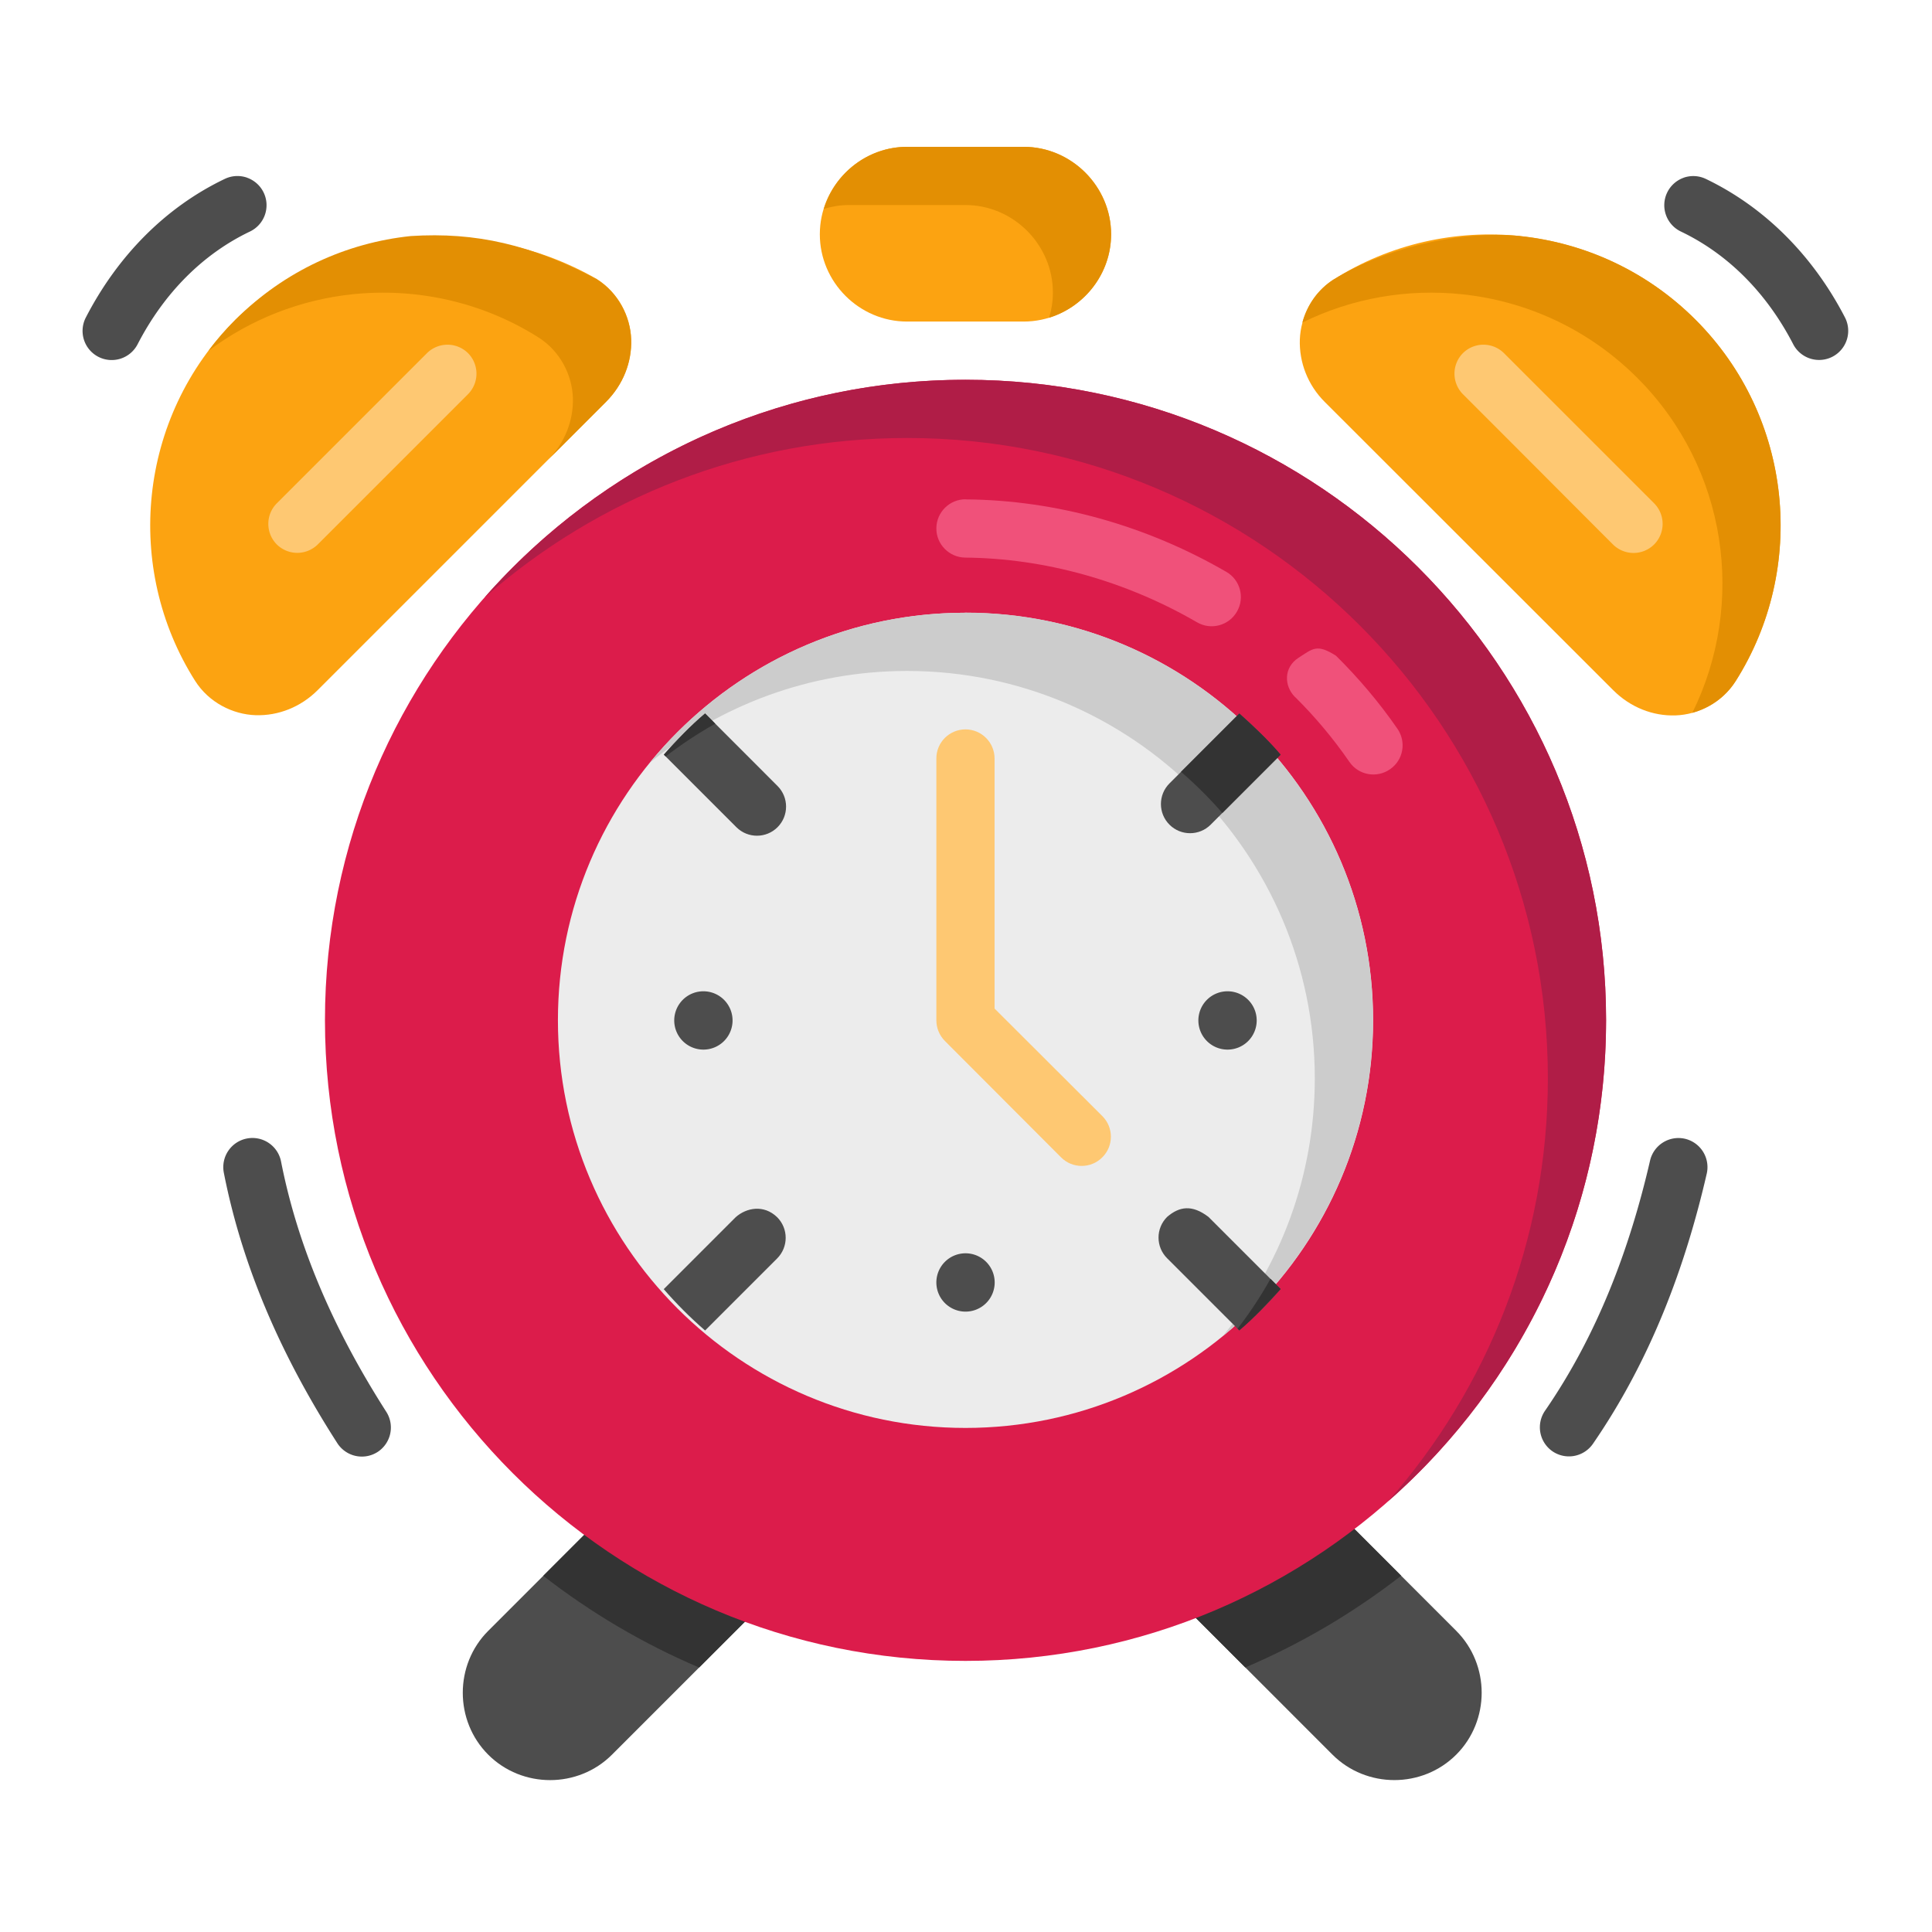 <?xml version="1.0" encoding="UTF-8" standalone="no"?>
<!-- Created with Inkscape (http://www.inkscape.org/) -->

<svg
   width="64pt"
   height="64pt"
   viewBox="0 0 22.578 22.578"
   version="1.1"
   id="svg831"
   inkscape:version="1.1.1 (3bf5ae0d25, 2021-09-20)"
   sodipodi:docname="1 - Trophy.svg"
   inkscape:export-filename="C:\Users\User\Desktop\DESEMBER\8 - Milk Box And Bread.png"
   inkscape:export-xdpi="576"
   inkscape:export-ydpi="576"
   xmlns:inkscape="http://www.inkscape.org/namespaces/inkscape"
   xmlns:sodipodi="http://sodipodi.sourceforge.net/DTD/sodipodi-0.dtd"
   xmlns="http://www.w3.org/2000/svg"
   xmlns:svg="http://www.w3.org/2000/svg"
   xmlns:rdf="http://www.w3.org/1999/02/22-rdf-syntax-ns#"
   xmlns:cc="http://creativecommons.org/ns#"
   xmlns:dc="http://purl.org/dc/elements/1.1/">
  <defs
     id="defs825">
    <pattern
       id="EMFhbasepattern"
       patternUnits="userSpaceOnUse"
       width="6"
       height="6"
       x="0"
       y="0" />
    <pattern
       id="EMFhbasepattern-9"
       patternUnits="userSpaceOnUse"
       width="6"
       height="6"
       x="0"
       y="0" />
    <pattern
       id="EMFhbasepattern-0"
       patternUnits="userSpaceOnUse"
       width="6"
       height="6"
       x="0"
       y="0" />
    <pattern
       id="EMFhbasepattern-7"
       patternUnits="userSpaceOnUse"
       width="6"
       height="6"
       x="0"
       y="0" />
    <pattern
       id="EMFhbasepattern-2"
       patternUnits="userSpaceOnUse"
       width="6"
       height="6"
       x="0"
       y="0" />
    <pattern
       id="EMFhbasepattern-98"
       patternUnits="userSpaceOnUse"
       width="6"
       height="6"
       x="0"
       y="0" />
    <pattern
       id="EMFhbasepattern-6"
       patternUnits="userSpaceOnUse"
       width="6"
       height="6"
       x="0"
       y="0" />
    <pattern
       id="EMFhbasepattern-01"
       patternUnits="userSpaceOnUse"
       width="6"
       height="6"
       x="0"
       y="0" />
    <pattern
       id="EMFhbasepattern-07"
       patternUnits="userSpaceOnUse"
       width="6"
       height="6"
       x="0"
       y="0" />
    <pattern
       id="EMFhbasepattern-8"
       patternUnits="userSpaceOnUse"
       width="6"
       height="6"
       x="0"
       y="0" />
    <pattern
       id="EMFhbasepattern-4"
       patternUnits="userSpaceOnUse"
       width="6"
       height="6"
       x="0"
       y="0" />
    <pattern
       id="EMFhbasepattern-40"
       patternUnits="userSpaceOnUse"
       width="6"
       height="6"
       x="0"
       y="0" />
    <pattern
       id="EMFhbasepattern-08"
       patternUnits="userSpaceOnUse"
       width="6"
       height="6"
       x="0"
       y="0" />
    <pattern
       id="EMFhbasepattern-04"
       patternUnits="userSpaceOnUse"
       width="6"
       height="6"
       x="0"
       y="0" />
    <pattern
       id="EMFhbasepattern-014"
       patternUnits="userSpaceOnUse"
       width="6"
       height="6"
       x="0"
       y="0" />
    <pattern
       id="EMFhbasepattern-27"
       patternUnits="userSpaceOnUse"
       width="6"
       height="6"
       x="0"
       y="0" />
    <pattern
       id="EMFhbasepattern-09"
       patternUnits="userSpaceOnUse"
       width="6"
       height="6"
       x="0"
       y="0" />
    <pattern
       id="EMFhbasepattern-5"
       patternUnits="userSpaceOnUse"
       width="6"
       height="6"
       x="0"
       y="0" />
    <pattern
       id="EMFhbasepattern-018"
       patternUnits="userSpaceOnUse"
       width="6"
       height="6"
       x="0"
       y="0" />
  </defs>
  <sodipodi:namedview
     id="base"
     pagecolor="#ffffff"
     bordercolor="#666666"
     borderopacity="1.0"
     inkscape:pageopacity="0.0"
     inkscape:pageshadow="2"
     inkscape:zoom="4.6006733"
     inkscape:cx="42.71114"
     inkscape:cy="42.71114"
     inkscape:document-units="pt"
     inkscape:current-layer="layer1"
     showgrid="false"
     units="pt"
     inkscape:window-width="958"
     inkscape:window-height="1003"
     inkscape:window-x="952"
     inkscape:window-y="0"
     inkscape:window-maximized="0"
     inkscape:pagecheckerboard="true"
     inkscape:showpageshadow="false"
     inkscape:object-paths="false"
     inkscape:snap-intersection-paths="true"
     inkscape:snap-smooth-nodes="true"
     inkscape:snap-midpoints="true"
     showguides="true"
     inkscape:snap-bbox="true"
     inkscape:bbox-nodes="true"
     inkscape:snap-nodes="false"
     inkscape:snap-global="true">
    <inkscape:grid
       type="xygrid"
       id="grid1378" />
    <sodipodi:guide
       position="0.97,21.608"
       orientation="78,0"
       id="guide1380"
       inkscape:locked="false" />
    <sodipodi:guide
       position="0.97,0.97"
       orientation="0,78"
       id="guide1382"
       inkscape:locked="false" />
    <sodipodi:guide
       position="21.608,0.97"
       orientation="-78,0"
       id="guide1384"
       inkscape:locked="false" />
    <sodipodi:guide
       position="21.608,21.608"
       orientation="0,-78"
       id="guide1386"
       inkscape:locked="false" />
  </sodipodi:namedview>
  <g
     inkscape:label="Icon"
     inkscape:groupmode="layer"
     id="layer1"
     transform="translate(0,-274.422)"
     style="display:inline">
    <g
       id="g1496"
       style="display:inline;stroke-width:0.778"
       transform="matrix(1.286,0,0,1.286,-38.832,-85.389)">
      <g
         id="g87810"
         style="stroke-width:0.778">
        <path
           id="path142665"
           style="color:#000000;fill:#4d4d4d;stroke-width:2.939;stroke-linecap:round;stroke-linejoin:round;-inkscape-stroke:none"
           d="m 134.867,50.705 -4.178,4.178 c -1.163,1.163 -1.163,3.083 0,4.246 1.163,1.163 3.081,1.163 4.244,0 l 5.02,-5.021 z m 19.791,3.439 4.982,4.984 c 1.163,1.163 3.081,1.163 4.244,0 1.163,-1.163 1.163,-3.083 0,-4.246 l -4.162,-4.162 z"
           transform="matrix(0.265,0,0,0.265,0,280.067)"
           sodipodi:nodetypes="ccscccccsccc" />
        <path
           id="path159115"
           style="fill:#333333;fill-opacity:1;stroke-width:2.939;stroke-linecap:round;stroke-linejoin:round"
           d="m 134.867,50.705 -2.291,2.291 c 1.629,1.265 3.424,2.327 5.346,3.145 l 2.031,-2.033 z m 19.791,3.439 1.992,1.994 c 1.922,-0.818 3.716,-1.879 5.346,-3.145 l -2.273,-2.273 z"
           transform="matrix(0.265,0,0,0.265,0,280.067)"
           sodipodi:nodetypes="cccccccccc" />
        <path
           style="color:#000000;fill:#dc1c4b;stroke-width:0.778;stroke-linecap:round;stroke-linejoin:round;-inkscape-stroke:none"
           d="m 38.969,283.242 c -3.212,0 -5.82,2.609 -5.82,5.82 -1e-6,3.212 2.609,5.822 5.82,5.822 3.212,10e-6 5.822,-2.611 5.822,-5.822 -6e-6,-3.212 -2.611,-5.82 -5.822,-5.82 z"
           id="path141715" />
        <path
           style="color:#000000;fill:#ececec;stroke-width:0.778;stroke-linecap:round;stroke-linejoin:round;-inkscape-stroke:none"
           d="m 38.969,285.359 c -2.043,0 -3.703,1.661 -3.703,3.703 -4e-6,2.043 1.661,3.705 3.703,3.705 2.043,0 3.705,-1.662 3.705,-3.705 -2e-6,-2.043 -1.662,-3.703 -3.705,-3.703 z"
           id="path142281" />
        <path
           id="path154853"
           style="color:#000000;fill:#cccccc;fill-opacity:1;stroke-width:0.778;stroke-linecap:round;stroke-linejoin:round;-inkscape-stroke:none"
           d="m 38.969,285.359 c -1.156,0 -2.189,0.532 -2.869,1.364 0.638,-0.521 1.453,-0.835 2.339,-0.835 2.043,0 3.705,1.661 3.705,3.703 2e-6,0.887 -0.313,1.702 -0.835,2.34 0.832,-0.68 1.364,-1.714 1.364,-2.87 -2e-6,-2.043 -1.663,-3.703 -3.705,-3.703 z" />
        <path
           style="color:#000000;fill:#fca311;stroke-width:0.778;stroke-linecap:round;stroke-linejoin:round;-inkscape-stroke:none"
           d="m 38.439,281.125 c -0.435,0 -0.793,0.36 -0.793,0.795 -3e-6,0.435 0.358,0.793 0.793,0.793 h 1.059 c 0.435,0 0.795,-0.358 0.795,-0.793 10e-7,-0.435 -0.36,-0.795 -0.795,-0.795 z"
           id="path510519" />
        <path
           style="color:#000000;fill:#4d4d4d;fill-opacity:1;stroke-width:0.411;stroke-linecap:round;stroke-linejoin:round;stroke-miterlimit:4;stroke-dasharray:none"
           d="m 41.35,288.799 a 0.265,0.265 0 0 0 -0.264,0.266 0.265,0.265 0 0 0 0.264,0.264 0.265,0.265 0 0 0 0.266,-0.264 0.265,0.265 0 0 0 -0.266,-0.266 z"
           id="path2927" />
        <path
           style="color:#000000;fill:#4d4d4d;fill-opacity:1;stroke-width:0.411;stroke-linecap:round;stroke-linejoin:round;stroke-miterlimit:4;stroke-dasharray:none"
           d="m 38.969,291.18 a 0.265,0.265 0 0 0 -0.264,0.266 0.265,0.265 0 0 0 0.264,0.264 0.265,0.265 0 0 0 0.266,-0.264 0.265,0.265 0 0 0 -0.266,-0.266 z"
           id="path2925" />
        <path
           style="color:#000000;fill:#fec872;stroke-width:0.778;stroke-linecap:round;stroke-linejoin:round;-inkscape-stroke:none"
           d="m 38.705,286.682 v 2.381 c 6.2e-5,0.07 0.028,0.138 0.078,0.188 0.352,0.352 0.703,0.705 1.055,1.057 0.103,0.104 0.272,0.104 0.375,0 0.104,-0.103 0.104,-0.272 0,-0.375 -0.326,-0.326 -0.653,-0.651 -0.979,-0.977 v -2.273 c -5.04e-4,-0.146 -0.119,-0.264 -0.265,-0.264 -0.146,5.4e-4 -0.264,0.118 -0.264,0.264 z"
           id="path2964"
           sodipodi:nodetypes="cccccccccc" />
        <path
           id="path5648"
           style="color:#000000;fill:#4d4d4d;stroke-width:2.939;stroke-linecap:round;stroke-linejoin:round;-inkscape-stroke:none"
           d="m 138.125,23.424 c -0.504,0.437 -0.977,0.909 -1.414,1.412 0.82,0.819 1.655,1.655 2.49,2.49 0.39,0.387 1.018,0.387 1.408,0 0.392,-0.391 0.392,-1.025 0,-1.416 -0.835,-0.835 -1.667,-1.669 -2.484,-2.486 z m 18.322,0.002 c -0.787,0.787 -1.585,1.585 -2.395,2.395 -0.393,0.391 -0.393,1.027 0,1.418 0.39,0.388 1.02,0.388 1.41,0 0.81,-0.81 1.611,-1.611 2.4,-2.4 -0.437,-0.504 -0.912,-0.975 -1.416,-1.412 z m -17.27,17.27 c -0.823,0.823 -1.646,1.646 -2.469,2.469 0.438,0.505 0.913,0.98 1.418,1.418 0.823,-0.823 1.646,-1.646 2.469,-2.469 0.393,-0.391 0.393,-1.027 0,-1.418 -0.455,-0.439 -1.051,-0.325 -1.418,0 z m 14.793,-0.008 c -0.393,0.391 -0.393,1.027 0,1.418 0.841,0.841 1.663,1.663 2.475,2.475 0.505,-0.438 0.98,-0.913 1.418,-1.418 -0.811,-0.812 -1.633,-1.634 -2.475,-2.475 -0.563,-0.43 -0.999,-0.36 -1.418,0 z"
           sodipodi:nodetypes="cccccccccccccccccccccccc"
           transform="matrix(0.265,0,0,0.265,0,280.067)" />
        <path
           style="color:#000000;fill:#4d4d4d;fill-opacity:1;stroke-width:0.411;stroke-linecap:round;stroke-linejoin:round;stroke-miterlimit:4;stroke-dasharray:none"
           d="m 36.587,288.799 a 0.265,0.265 0 0 0 -0.264,0.266 0.265,0.265 0 0 0 0.264,0.264 0.265,0.265 0 0 0 0.266,-0.264 0.265,0.265 0 0 0 -0.266,-0.266 z"
           id="path2929" />
        <path
           style="color:#000000;fill:#f0517a;stroke-width:0.778;stroke-linecap:round;stroke-linejoin:round;-inkscape-stroke:none"
           d="m 38.971,284.328 c -0.145,-5.8e-4 -0.264,0.116 -0.266,0.262 -0.002,0.146 0.116,0.266 0.262,0.268 0.721,0.006 1.457,0.211 2.107,0.588 0.127,0.074 0.29,0.03 0.363,-0.098 0.073,-0.127 0.029,-0.289 -0.098,-0.361 -0.728,-0.422 -1.551,-0.652 -2.369,-0.658 z m 2.994,1.797 c 0.181,0.179 0.347,0.377 0.494,0.59 0.083,0.121 0.249,0.15 0.369,0.066 0.121,-0.083 0.15,-0.249 0.066,-0.369 -0.166,-0.24 -0.354,-0.461 -0.557,-0.662 -0.173,-0.11 -0.209,-0.067 -0.342,0.019 -0.133,0.086 -0.133,0.253 -0.031,0.356 z"
           id="path8954"
           sodipodi:nodetypes="ccccccccccccccc" />
        <path
           style="color:#000000;fill:#fca311;stroke-width:0.778;stroke-linecap:round;stroke-linejoin:round;-inkscape-stroke:none"
           d="m 32.336,282.695 c -0.89,0.89 -1.015,2.26 -0.367,3.283 0.125,0.197 0.342,0.305 0.549,0.312 0.207,0.007 0.412,-0.074 0.566,-0.229 l 2.619,-2.619 c 0.155,-0.155 0.236,-0.361 0.229,-0.568 -0.007,-0.207 -0.115,-0.422 -0.312,-0.547 -1.106,-0.635 -2.462,-0.432 -3.283,0.367 z"
           id="path510711"
           sodipodi:nodetypes="cscccscc" />
        <path
           style="color:#000000;fill:#fec872;stroke-width:0.778;stroke-linecap:round;stroke-linejoin:round;-inkscape-stroke:none"
           d="m 34.076,283 c -0.703,0.703 -0.894,0.894 -1.365,1.365 a 0.265,0.265 0 0 0 0,0.373 0.265,0.265 0 0 0 0.373,0 c 0.472,-0.472 0.662,-0.662 1.365,-1.365 a 0.265,0.265 0 0 0 0,-0.373 0.265,0.265 0 0 0 -0.373,0 z"
           id="path9279" />
        <path
           style="color:#000000;fill:#4d4d4d;stroke-width:0.778;stroke-linecap:round;stroke-linejoin:round;-inkscape-stroke:none"
           d="m 32.443,281.406 a 0.265,0.265 0 0 0 -0.203,0.01 c -0.543,0.259 -0.977,0.704 -1.264,1.26 a 0.265,0.265 0 0 0 0.113,0.357 0.265,0.265 0 0 0 0.357,-0.113 c 0.24,-0.465 0.592,-0.82 1.021,-1.025 a 0.265,0.265 0 0 0 0.125,-0.354 0.265,0.265 0 0 0 -0.15,-0.135 z"
           id="path11686" />
        <path
           style="color:#000000;fill:#fca311;stroke-width:0.778;stroke-linecap:round;stroke-linejoin:round;-inkscape-stroke:none"
           d="m 44.012,281.936 c -0.582,-0.061 -1.182,0.069 -1.693,0.393 -0.197,0.125 -0.303,0.34 -0.311,0.547 -0.007,0.207 0.072,0.414 0.227,0.568 l 2.621,2.619 c 0.155,0.155 0.359,0.236 0.566,0.229 0.207,-0.007 0.422,-0.115 0.547,-0.312 0.647,-1.023 0.524,-2.394 -0.365,-3.283 -0.445,-0.445 -1.01,-0.698 -1.592,-0.76 z"
           id="path510903" />
        <path
           style="color:#000000;fill:#fec872;stroke-width:0.778;stroke-linecap:round;stroke-linejoin:round;-inkscape-stroke:none"
           d="m 43.49,283 a 0.265,0.265 0 0 0 0,0.373 c 0.703,0.703 0.892,0.894 1.363,1.365 a 0.265,0.265 0 0 0 0.375,0 0.265,0.265 0 0 0 0,-0.373 C 44.757,283.894 44.566,283.703 43.863,283 a 0.265,0.265 0 0 0 -0.373,0 z"
           id="path1955" />
        <path
           style="color:#000000;fill:#4d4d4d;stroke-width:0.778;stroke-linecap:round;stroke-linejoin:round;-inkscape-stroke:none"
           d="m 45.496,281.406 a 0.265,0.265 0 0 0 -0.15,0.135 0.265,0.265 0 0 0 0.125,0.354 c 0.429,0.205 0.781,0.56 1.021,1.025 a 0.265,0.265 0 0 0 0.355,0.113 0.265,0.265 0 0 0 0.115,-0.357 c -0.287,-0.555 -0.723,-1 -1.266,-1.26 a 0.265,0.265 0 0 0 -0.201,-0.01 z"
           id="path1957" />
        <path
           style="color:#000000;fill:#4d4d4d;stroke-width:0.778;stroke-linecap:round;stroke-linejoin:round;-inkscape-stroke:none"
           d="m 32.439,290.137 a 0.265,0.265 0 0 0 -0.209,0.311 c 0.178,0.908 0.56,1.724 1.031,2.457 a 0.265,0.265 0 0 0 0.367,0.08 0.265,0.265 0 0 0 0.078,-0.365 C 33.262,291.926 32.912,291.171 32.75,290.346 a 0.265,0.265 0 0 0 -0.311,-0.209 z m 13.068,0.002 a 0.265,0.265 0 0 0 -0.316,0.197 c -0.185,0.802 -0.478,1.583 -0.955,2.275 a 0.265,0.265 0 0 0 0.066,0.367 0.265,0.265 0 0 0 0.369,-0.066 c 0.525,-0.762 0.84,-1.609 1.035,-2.457 a 0.265,0.265 0 0 0 -0.199,-0.316 z"
           id="path2553" />
        <path
           id="path142856"
           style="color:#000000;fill:#e38f03;fill-opacity:1;stroke-width:0.778;stroke-linecap:round;stroke-linejoin:round;-inkscape-stroke:none"
           d="m 33.928,281.936 c -0.582,0.061 -1.147,0.315 -1.592,0.76 -0.09,0.09 -0.172,0.184 -0.246,0.283 0.39,-0.293 0.844,-0.465 1.308,-0.514 0.582,-0.061 1.18,0.069 1.691,0.392 0.197,0.125 0.305,0.339 0.313,0.547 0.007,0.207 -0.074,0.414 -0.228,0.568 l 0.529,-0.529 c 0.155,-0.155 0.236,-0.361 0.228,-0.568 -0.007,-0.207 -0.115,-0.422 -0.313,-0.547 -0.594,-0.314 -1.097,-0.43 -1.691,-0.392 z"
           sodipodi:nodetypes="ccccsscsscc" />
        <path
           id="path148637"
           style="color:#000000;fill:#e38f03;fill-opacity:1;stroke-width:0.778;stroke-linecap:round;stroke-linejoin:round;-inkscape-stroke:none"
           d="m 38.44,281.125 c -0.355,0 -0.658,0.239 -0.758,0.564 0.073,-0.022 0.149,-0.035 0.229,-0.035 h 1.058 c 0.435,0 0.795,0.36 0.795,0.795 0,0.079 -0.012,0.156 -0.034,0.229 0.324,-0.1 0.563,-0.403 0.563,-0.758 3e-6,-0.435 -0.36,-0.795 -0.795,-0.795 z" />
        <path
           id="path149736"
           style="color:#000000;fill:#e38f03;fill-opacity:1;stroke-width:0.778;stroke-linecap:round;stroke-linejoin:round;-inkscape-stroke:none"
           d="m 42.318,282.328 c -0.149,0.094 -0.246,0.239 -0.287,0.394 0.454,-0.224 0.959,-0.309 1.452,-0.257 0.582,0.061 1.147,0.315 1.592,0.76 0.822,0.822 0.989,2.053 0.5,3.043 0.155,-0.042 0.3,-0.14 0.394,-0.289 0.647,-1.023 0.524,-2.393 -0.365,-3.283 -0.445,-0.445 -1.01,-0.698 -1.592,-0.76 -0.582,-0.058 -1.267,0.129 -1.693,0.392 z"
           sodipodi:nodetypes="ccscccccc" />
        <path
           id="path151258"
           style="color:#000000;fill:#b01d47;fill-opacity:1;stroke-width:0.778;stroke-linecap:round;stroke-linejoin:round;-inkscape-stroke:none"
           d="m 38.969,283.242 c -1.74,0 -3.303,0.766 -4.37,1.979 1.025,-0.902 2.37,-1.45 3.841,-1.45 3.212,10e-6 5.822,2.609 5.822,5.82 0,1.471 -0.548,2.816 -1.451,3.842 1.213,-1.068 1.98,-2.631 1.98,-4.371 -5e-6,-3.212 -2.611,-5.82 -5.822,-5.82 z" />
        <path
           id="path157317"
           style="color:#000000;fill:#333333;fill-opacity:1;stroke-width:2.939;stroke-linecap:round;stroke-linejoin:round;-inkscape-stroke:none"
           d="m 136.773,24.898 c 0.538,-0.413 1.106,-0.79 1.701,-1.123 l -0.348,-0.35 c -0.515,0.429 -0.969,0.925 -1.414,1.412 z m 17.674,0.527 c 0.504,0.437 0.979,0.908 1.416,1.412 0.672,-0.672 1.342,-1.342 2,-2 -0.435,-0.516 -0.927,-0.966 -1.416,-1.412 z m 1.998,19.154 c 0.51,-0.428 0.978,-0.94 1.418,-1.418 L 157.514,42.812 c -0.335,0.598 -0.711,1.169 -1.127,1.709 z"
           transform="matrix(0.265,0,0,0.265,0,280.067)"
           sodipodi:nodetypes="ccccccccccccccc" />
      </g>
    </g>
  </g>
</svg>
